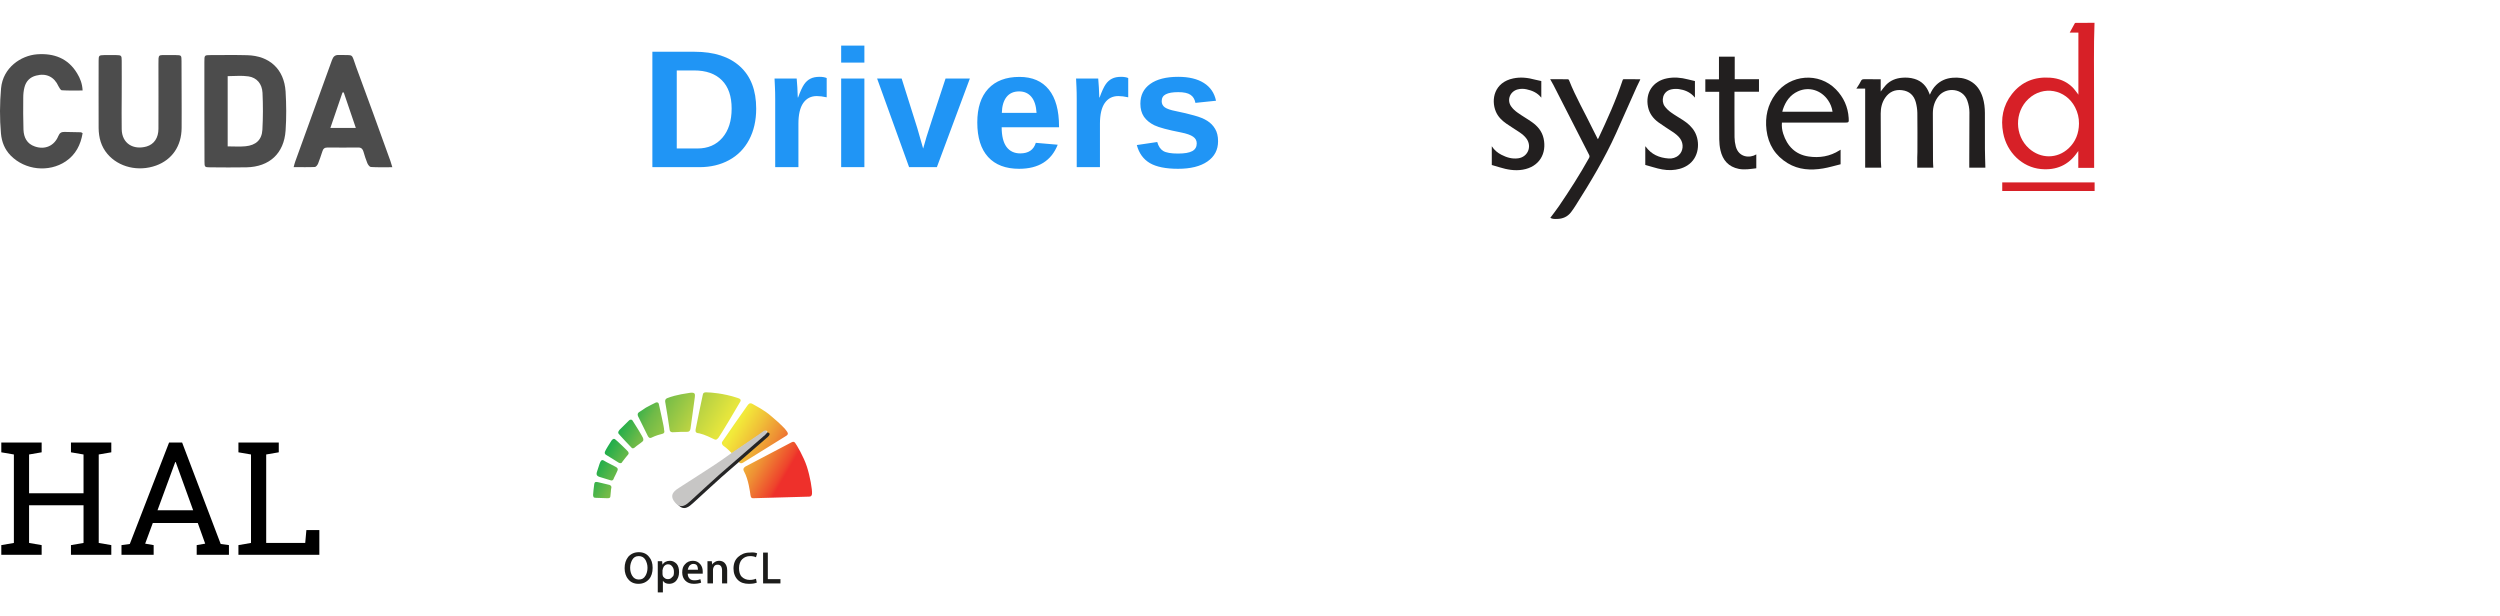 <svg width="548" height="135" viewBox="0 0 548 135" fill="none" xmlns="http://www.w3.org/2000/svg">
<g clip-path="url(#clip0)">
<path d="M459.036 36.791C457.915 36.791 456.731 36.791 455.561 36.791C455.561 35.565 455.561 34.368 455.561 33.101C455.477 33.218 455.416 33.288 455.367 33.364C453.442 36.202 450.729 37.372 447.364 37.054C443.273 36.659 439.908 33.433 439.091 29.141C438.503 26.032 439.049 23.131 441.016 20.611C443.141 17.891 446.007 16.783 449.421 17.032C451.248 17.164 452.882 17.787 454.225 19.068C454.647 19.469 454.98 19.968 455.346 20.418C455.416 20.501 455.471 20.598 455.582 20.764C455.582 16.174 455.582 11.688 455.582 7.153C454.938 7.153 454.301 7.153 453.678 7.153C454.058 6.454 454.419 5.775 454.793 5.111C454.82 5.055 454.917 5.014 454.98 5.014C456.344 5 457.714 5 459.119 5C458.911 10.303 459.036 15.592 459.016 20.881C459.001 26.171 459.029 31.467 459.036 36.791ZM455.713 27.105C455.734 25.831 455.437 24.641 454.855 23.512C452.805 19.552 447.849 18.666 444.629 21.685C441.541 24.578 441.598 29.708 444.747 32.533C447.316 34.838 450.93 34.852 453.429 32.519C454.98 31.065 455.685 29.224 455.713 27.105Z" fill="#D72027"/>
<path d="M412.369 36.756C411.164 36.756 410.001 36.756 408.845 36.756C408.845 30.982 408.845 25.222 408.845 19.427C408.229 19.427 407.612 19.427 406.906 19.427C407.031 19.241 407.128 19.116 407.204 18.984C407.446 18.583 407.73 18.188 407.917 17.766C408.069 17.434 408.27 17.357 408.609 17.364C409.682 17.385 410.755 17.371 411.829 17.371C411.953 17.371 412.078 17.371 412.251 17.371C412.251 18.292 412.251 19.178 412.251 20.064C412.646 19.573 412.985 19.067 413.4 18.631C414.362 17.634 415.574 17.15 416.945 17.039C417.859 16.963 418.765 17.025 419.645 17.288C421.244 17.766 422.269 18.846 422.864 20.376C422.906 20.494 422.954 20.604 423.023 20.77C423.369 19.94 423.799 19.227 424.408 18.638C425.405 17.662 426.616 17.157 427.994 17.046C429.302 16.935 430.576 17.087 431.753 17.704C433.283 18.493 434.142 19.822 434.633 21.421C434.965 22.515 435.083 23.637 435.09 24.765C435.104 27.396 435.083 30.027 435.097 32.657C435.104 33.945 435.16 35.24 435.187 36.528C435.187 36.597 435.187 36.666 435.187 36.756C433.989 36.756 432.812 36.756 431.663 36.756C431.663 36.147 431.663 35.544 431.663 34.935C431.677 31.501 431.704 28.061 431.698 24.627C431.698 23.747 431.531 22.889 431.234 22.051C430.244 19.275 426.644 19.081 425.024 20.978C424.069 22.093 423.681 23.415 423.681 24.841C423.674 28.337 423.702 31.834 423.715 35.33C423.715 35.8 423.757 36.264 423.785 36.756C422.566 36.756 421.389 36.756 420.261 36.756C420.261 36.008 420.254 35.281 420.261 34.547C420.261 34.146 420.296 33.744 420.296 33.336C420.296 30.477 420.323 27.61 420.282 24.751C420.268 23.969 420.143 23.166 419.942 22.404C419.527 20.881 418.516 19.96 416.917 19.767C415.373 19.58 414.134 20.134 413.241 21.414C412.521 22.453 412.251 23.644 412.251 24.883C412.251 28.358 412.272 31.827 412.286 35.302C412.299 35.766 412.341 36.237 412.369 36.756Z" fill="#221F1F"/>
<path d="M405.231 25.866C405.079 23.429 404.124 21.331 402.434 19.594C398.724 15.786 392.417 16.27 389.204 20.598C387.453 22.958 386.871 25.631 387.217 28.511C387.605 31.66 389.135 34.125 391.87 35.78C394.279 37.233 396.917 37.372 399.596 36.929C400.897 36.714 402.164 36.32 403.459 36.008C403.459 34.956 403.459 33.917 403.459 32.817C403.355 32.879 403.293 32.914 403.224 32.955C401.14 34.284 398.834 34.658 396.453 34.305C393.545 33.876 391.752 32.041 390.873 29.286C390.63 28.517 390.527 27.721 390.596 26.877C390.762 26.877 390.894 26.877 391.032 26.877C395.449 26.877 399.866 26.877 404.29 26.877C405.28 26.87 405.294 26.87 405.231 25.866ZM390.679 24.495C390.727 24.315 390.762 24.142 390.817 23.969C391.406 22.231 392.389 20.805 394.106 20.023C396.501 18.922 399.201 19.746 400.724 21.996C401.23 22.744 401.562 23.554 401.694 24.495C398.011 24.495 394.369 24.495 390.679 24.495Z" fill="#221F1F"/>
<path d="M339.801 17.363C341.144 17.363 342.418 17.363 343.685 17.37C343.768 17.37 343.892 17.467 343.92 17.55C345.388 21.275 347.409 24.737 349.147 28.337C349.493 29.05 349.86 29.749 350.241 30.503C350.296 30.427 350.338 30.386 350.358 30.344C352.311 26.184 354.215 22.002 355.661 17.634C355.71 17.495 355.738 17.357 355.945 17.363C357.108 17.377 358.278 17.37 359.441 17.37C359.469 17.37 359.504 17.391 359.559 17.412C359.296 17.959 359.019 18.485 358.777 19.032C357.261 22.424 355.765 25.83 354.235 29.223C351.75 34.72 348.662 39.877 345.436 44.959C345.097 45.492 344.751 46.025 344.363 46.523C343.601 47.514 342.563 47.964 341.331 47.991C340.818 48.005 340.299 48.033 339.828 47.749C340.486 46.863 341.165 46.004 341.781 45.097C344.093 41.691 346.315 38.23 348.316 34.63C348.455 34.38 348.455 34.187 348.323 33.93C345.72 28.842 343.124 23.753 340.528 18.665C340.299 18.243 340.057 17.834 339.801 17.363Z" fill="#221F1F"/>
<path d="M384.98 33.842C384.98 34.88 384.98 35.877 384.98 36.888C383.7 37.04 382.433 37.269 381.152 37.02C378.888 36.57 377.614 35.109 377.123 32.935C376.95 32.166 376.867 31.363 376.86 30.574C376.832 27.237 376.846 23.907 376.846 20.57C376.846 20.432 376.846 20.293 376.846 20.12C375.821 20.12 374.824 20.12 373.807 20.12C373.807 19.2 373.807 18.313 373.807 17.386C374.797 17.386 375.794 17.386 376.797 17.386C376.797 15.71 376.797 14.083 376.797 12.422C377.926 12.422 379.089 12.422 380.252 12.422C380.252 14.056 380.252 15.69 380.252 17.358C382.004 17.358 383.769 17.358 385.569 17.358C385.569 18.286 385.569 19.179 385.569 20.107C383.79 20.107 382.017 20.107 380.197 20.107C380.197 20.266 380.197 20.39 380.197 20.515C380.197 23.713 380.183 26.905 380.21 30.103C380.217 30.775 380.314 31.46 380.487 32.111C381.145 34.541 383.561 34.714 384.98 33.842Z" fill="#221F1F"/>
<path d="M360.646 36.154C360.646 34.797 360.646 33.447 360.646 32.083C360.68 32.097 360.708 32.104 360.729 32.124C361.961 33.848 363.712 34.603 365.762 34.741C366.572 34.797 367.347 34.582 367.977 34.021C368.967 33.149 369.112 31.571 368.323 30.428C367.873 29.778 367.257 29.314 366.613 28.884C365.582 28.192 364.516 27.541 363.512 26.808C362.369 25.97 361.546 24.876 361.248 23.443C360.604 20.334 362.321 17.766 365.443 17.164C366.973 16.866 368.469 17.005 369.957 17.392C370.469 17.531 370.989 17.634 371.529 17.766C371.529 18.943 371.529 20.148 371.529 21.401C371.404 21.262 371.3 21.131 371.189 21.02C370.317 20.141 369.223 19.698 368.026 19.531C367.479 19.455 366.89 19.476 366.35 19.594C364.398 20.03 364.093 22.148 364.882 23.27C365.249 23.796 365.755 24.26 366.274 24.634C367.119 25.25 368.039 25.762 368.919 26.337C369.95 27.015 370.871 27.805 371.487 28.905C372.699 31.072 372.505 34.582 369.881 36.258C368.808 36.943 367.624 37.22 366.371 37.282C365.014 37.344 363.719 37.047 362.432 36.666C361.843 36.514 361.262 36.334 360.646 36.154Z" fill="#221F1F"/>
<path d="M337.855 17.766C337.855 18.957 337.855 20.148 337.855 21.408C336.997 20.328 335.862 19.843 334.608 19.573C333.972 19.435 333.335 19.428 332.691 19.594C331.036 20.009 330.261 21.851 331.209 23.277C331.569 23.817 332.088 24.288 332.622 24.669C333.646 25.409 334.761 26.032 335.792 26.759C337.059 27.652 338.022 28.802 338.361 30.359C339.067 33.599 337.468 36.569 333.785 37.193C332.033 37.49 330.351 37.179 328.682 36.666C328.135 36.5 327.582 36.341 327 36.168C327 34.839 327 33.482 327 32.056C327.554 32.907 328.267 33.496 329.105 33.925C330.261 34.52 331.465 34.887 332.795 34.7C334.865 34.416 335.841 32.18 334.65 30.449C334.214 29.812 333.605 29.349 332.975 28.926C332.047 28.31 331.092 27.722 330.171 27.085C329.195 26.406 328.357 25.576 327.886 24.454C326.792 21.83 327.533 18.05 331.715 17.185C333.335 16.846 334.92 17.032 336.492 17.462C336.935 17.573 337.378 17.656 337.855 17.766Z" fill="#221F1F"/>
<path d="M459.141 41.872C452.377 41.872 445.641 41.872 438.891 41.872C438.891 41.235 438.891 40.619 438.891 39.989C445.641 39.989 452.377 39.989 459.141 39.989C459.141 40.619 459.141 41.228 459.141 41.872Z" fill="#D72027"/>
<g opacity="0.7">
<path d="M44.799 24.352C44.799 20.743 44.799 17.158 44.799 13.549C44.799 12.1 44.799 12.076 46.198 12.076C48.85 12.076 51.527 12.027 54.178 12.1C59.089 12.223 62.281 15.169 62.601 20.055C62.772 22.904 62.797 25.776 62.601 28.625C62.256 33.634 59.065 36.58 54.007 36.678C51.355 36.727 48.679 36.703 46.027 36.678C44.873 36.678 44.824 36.605 44.824 35.377C44.799 31.718 44.799 28.035 44.799 24.352ZM49.907 32.087C51.306 32.087 52.558 32.185 53.81 32.062C56.093 31.841 57.395 30.663 57.518 28.428C57.665 25.752 57.665 23.026 57.542 20.35C57.444 18.361 56.29 17.011 54.448 16.741C52.975 16.52 51.478 16.692 49.907 16.692C49.907 21.823 49.907 26.881 49.907 32.087Z" fill="black"/>
<path d="M39.813 21.037C39.813 23.37 39.838 25.702 39.813 28.035C39.789 32.012 37.726 35.008 34.215 36.285C30.336 37.684 26.014 36.653 23.559 33.756C22.159 32.111 21.644 30.171 21.619 28.059C21.595 23.149 21.619 18.238 21.619 13.327C21.619 12.149 21.693 12.1 22.872 12.075C23.731 12.075 24.591 12.075 25.45 12.075C26.603 12.1 26.678 12.149 26.678 13.352C26.702 15.93 26.678 18.508 26.678 21.086C26.678 23.492 26.628 25.923 26.678 28.329C26.727 31.497 29.28 32.921 32.128 32.111C33.798 31.62 34.731 30.195 34.731 28.231C34.756 23.517 34.731 18.827 34.731 14.113C34.731 11.78 34.633 12.1 36.794 12.075C37.358 12.075 37.947 12.075 38.513 12.075C39.764 12.1 39.789 12.1 39.789 13.425C39.813 15.954 39.813 18.483 39.813 21.037Z" fill="black"/>
<path d="M86 36.654C84.28 36.654 82.782 36.703 81.286 36.605C81.015 36.58 80.671 36.114 80.524 35.77C80.18 34.935 79.91 34.076 79.664 33.216C79.493 32.652 79.198 32.333 78.535 32.333C76.276 32.357 74.042 32.357 71.783 32.333C71.12 32.333 70.825 32.627 70.653 33.216C70.358 34.1 70.064 35.009 69.721 35.868C69.597 36.163 69.278 36.58 69.033 36.605C67.535 36.678 66.038 36.629 64.368 36.629C64.515 36.089 64.589 35.745 64.712 35.426C67.388 28.011 70.088 20.596 72.765 13.181C73.06 12.37 73.452 12.002 74.361 12.051C77.725 12.174 76.915 11.536 78.068 14.678C80.622 21.529 83.102 28.428 85.582 35.303C85.681 35.647 85.778 35.991 86 36.654ZM77.995 28.036C77.062 25.31 76.203 22.781 75.344 20.252C75.245 20.252 75.171 20.277 75.074 20.277C74.189 22.83 73.33 25.359 72.421 28.036C74.386 28.036 76.079 28.036 77.995 28.036Z" fill="black"/>
<path d="M18.109 19.834C16.537 19.834 15.039 19.884 13.541 19.785C13.296 19.761 13.001 19.245 12.83 18.926C11.897 16.839 10.153 15.979 7.919 16.569C6.568 16.913 5.709 17.797 5.366 19.122C5.169 19.859 5.096 20.645 5.096 21.43C5.071 23.763 5.071 26.096 5.144 28.428C5.218 30.147 5.906 31.522 7.649 32.111C9.834 32.872 11.897 31.988 12.78 29.828C13.076 29.116 13.468 28.895 14.156 28.919C15.334 28.968 16.513 28.944 17.716 28.993C17.814 28.993 17.936 29.091 18.109 29.189C17.692 31.743 16.586 33.904 14.401 35.377C10.693 37.857 5.488 37.292 2.345 34.1C1.019 32.75 0.381 31.105 0.209 29.263C-0.085 25.973 -0.061 22.658 0.234 19.343C0.651 14.826 4.58 12.174 8.115 11.904C11.799 11.633 14.917 12.763 16.905 16.078C17.569 17.158 18.035 18.337 18.109 19.834Z" fill="black"/>
</g>
<path d="M143.057 124.464C143.057 125.491 142.797 126.347 142.278 126.946C141.673 127.631 140.894 127.973 139.944 127.973C138.993 127.973 138.214 127.631 137.695 126.946C137.177 126.347 136.917 125.491 136.917 124.549C136.917 123.522 137.177 122.752 137.695 122.067C138.301 121.382 139.079 121.04 140.03 121.04C140.981 121.04 141.76 121.382 142.278 122.067C142.797 122.666 143.057 123.437 143.057 124.464ZM141.933 124.464C141.933 123.779 141.76 123.265 141.5 122.752C141.154 122.153 140.635 121.896 140.03 121.896C139.338 121.896 138.906 122.153 138.56 122.752C138.301 123.265 138.128 123.779 138.128 124.464C138.128 125.148 138.301 125.748 138.56 126.176C138.906 126.775 139.424 127.032 140.03 127.032C140.722 127.032 141.154 126.775 141.5 126.176C141.76 125.748 141.933 125.148 141.933 124.464Z" fill="#1C1C1A"/>
<path d="M148.851 125.406C148.851 126.262 148.592 126.861 148.16 127.375C147.727 127.803 147.209 127.974 146.69 127.974C145.998 127.974 145.566 127.717 145.306 127.289V129.857H144.182V124.636C144.182 124.122 144.182 123.609 144.182 123.009H145.133L145.22 123.78C145.566 123.181 146.171 122.924 146.863 122.924C147.467 122.924 147.9 123.181 148.333 123.609C148.679 124.037 148.851 124.636 148.851 125.406ZM147.727 125.406C147.727 124.892 147.641 124.55 147.381 124.208C147.122 123.865 146.863 123.694 146.43 123.694C146.171 123.694 145.911 123.78 145.739 123.951C145.479 124.122 145.393 124.379 145.306 124.636C145.306 124.807 145.22 124.892 145.22 124.978V125.748C145.22 126.091 145.306 126.433 145.566 126.604C145.825 126.861 146.084 126.947 146.43 126.947C146.863 126.947 147.122 126.775 147.381 126.433C147.641 126.348 147.727 125.92 147.727 125.406Z" fill="#1C1C1A"/>
<path d="M154.038 125.235C154.038 125.406 154.038 125.577 154.038 125.748H150.752C150.752 126.262 150.925 126.604 151.185 126.861C151.445 127.118 151.79 127.204 152.222 127.204C152.742 127.204 153.174 127.118 153.519 126.947L153.692 127.717C153.261 127.888 152.655 127.974 152.049 127.974C151.272 127.974 150.666 127.717 150.234 127.289C149.802 126.861 149.542 126.262 149.542 125.492C149.542 124.721 149.715 124.122 150.148 123.694C150.579 123.181 151.185 122.924 151.876 122.924C152.568 122.924 153.088 123.181 153.519 123.694C153.865 124.122 154.038 124.636 154.038 125.235ZM153.001 124.892C153.001 124.55 152.915 124.293 152.828 124.037C152.655 123.694 152.309 123.609 151.963 123.609C151.618 123.609 151.358 123.78 151.099 124.037C150.925 124.293 150.839 124.55 150.752 124.892H153.001Z" fill="#1C1C1A"/>
<path d="M159.399 127.888H158.275V125.064C158.275 124.208 157.929 123.78 157.324 123.78C156.978 123.78 156.719 123.865 156.546 124.122C156.373 124.379 156.286 124.636 156.286 124.978V127.888H155.076V124.379C155.076 123.951 155.076 123.523 155.076 123.009H156.028L156.114 123.78C156.2 123.523 156.459 123.352 156.719 123.181C156.978 123.009 157.324 122.924 157.67 122.924C158.102 122.924 158.535 123.095 158.794 123.352C159.14 123.694 159.399 124.208 159.399 124.978V127.888Z" fill="#1C1C1A"/>
<path d="M165.971 121.297L165.712 122.153C165.365 121.981 164.934 121.896 164.415 121.896C163.722 121.896 163.118 122.153 162.685 122.58C162.252 123.008 161.993 123.693 161.993 124.549C161.993 125.319 162.166 126.004 162.599 126.432C163.031 126.86 163.636 127.117 164.328 127.117C164.847 127.117 165.279 127.031 165.712 126.86L165.885 127.716C165.452 127.887 164.934 127.973 164.155 127.973C163.118 127.973 162.339 127.716 161.734 127.117C161.129 126.518 160.783 125.662 160.783 124.635C160.783 123.522 161.129 122.666 161.821 122.067C162.512 121.468 163.291 121.125 164.328 121.125C165.106 121.04 165.625 121.125 165.971 121.297Z" fill="#1C1C1A"/>
<path d="M171.074 127.888H167.27V121.126H168.307V126.946H171.074V127.888Z" fill="#1C1C1A"/>
<path fill-rule="evenodd" clip-rule="evenodd" d="M135.016 102.361C134.756 102.19 132.94 101.334 132.421 100.992C131.903 100.65 131.73 100.992 131.556 101.334C131.383 101.677 131.037 102.961 130.864 103.389C130.606 104.159 130.951 104.33 131.297 104.501C131.643 104.587 133.286 105.1 133.805 105.272C134.323 105.443 134.496 105.1 134.583 104.758C134.843 104.245 135.189 103.56 135.361 103.132C135.534 102.704 135.275 102.533 135.016 102.361ZM134.929 96.37C134.669 96.113 134.41 96.113 134.064 96.541C133.718 97.055 132.767 98.595 132.68 98.852C132.335 99.451 132.853 99.708 132.853 99.708C132.853 99.708 135.534 101.334 135.62 101.42C135.793 101.506 136.226 101.677 136.399 101.249C136.659 100.906 137.523 99.794 137.696 99.623C137.869 99.451 137.782 99.195 137.696 99.023C137.609 98.852 135.189 96.541 134.929 96.37ZM161.648 87.212C158.535 86.184 155.681 86.013 155.076 86.013C154.125 85.928 154.125 86.27 154.038 86.612C153.952 86.955 152.569 93.546 152.482 94.145C152.395 94.829 152.655 94.915 153.347 95.001C154.471 95.257 156.028 96.028 156.546 96.284C157.065 96.541 157.238 96.199 157.498 95.942C157.757 95.685 161.994 88.581 162.254 88.067C162.513 87.64 162.254 87.383 161.648 87.212ZM138.647 92.176C138.387 91.834 138.042 92.005 137.869 92.176C137.609 92.433 135.793 94.23 135.793 94.23C135.361 94.744 135.534 95.001 135.62 95.086C135.707 95.257 138.129 97.825 138.388 98.082C138.647 98.424 138.993 98.253 139.252 97.996C139.512 97.74 140.549 97.055 140.809 96.798C141.155 96.541 140.982 96.199 140.982 96.113C141.068 96.028 138.906 92.518 138.647 92.176ZM133.632 106.299C133.113 106.213 131.643 105.785 131.124 105.7C130.692 105.614 130.346 105.528 130.26 106.128C130.173 106.727 130 108.182 130 108.524C130.087 108.867 130 109.123 130.606 109.123C130.606 109.123 132.853 109.209 133.113 109.209C133.459 109.209 133.805 109.209 133.805 108.695C133.891 108.182 133.891 107.412 133.977 107.069C134.064 106.812 134.064 106.47 133.632 106.299ZM144.441 88.667C144.354 88.153 144.008 88.153 143.749 88.239C143.489 88.324 141.933 89.18 141.587 89.351C141.242 89.608 140.03 90.379 140.03 90.379C139.685 90.635 139.771 90.978 139.858 91.234C139.944 91.491 141.933 95.343 142.019 95.6C142.192 95.856 142.365 96.199 142.97 95.856C143.662 95.514 144.786 95.172 145.219 95.086C145.738 94.915 145.651 94.573 145.565 94.23C145.651 93.888 144.527 89.18 144.441 88.667ZM172.37 94.401C172.111 93.973 170.9 92.775 169.171 91.32C167.441 89.779 165.54 88.924 165.02 88.581C164.328 88.153 164.07 88.581 163.81 88.924C163.55 89.266 158.362 96.712 158.275 96.884C158.189 97.055 158.189 97.483 158.708 97.825C159.227 98.168 159.832 98.767 160.437 99.366C163.118 97.568 167.01 94.915 167.528 94.573C168.22 94.145 168.22 94.744 168.22 94.744L161.648 100.478C161.648 100.478 161.561 100.564 161.475 100.65C161.734 100.992 161.994 101.249 161.994 101.334C162.167 101.506 162.427 101.677 162.858 101.42C163.291 101.163 171.938 95.771 172.37 95.514C172.889 95.172 172.716 94.829 172.37 94.401ZM176.867 102.276C176.175 100.136 174.619 97.483 174.273 97.055C173.927 96.627 173.494 96.969 173.149 97.14C172.803 97.311 163.723 102.105 163.377 102.276C163.031 102.533 162.772 102.789 163.118 103.389C164.07 105.1 164.415 107.925 164.501 108.524C164.588 109.123 164.761 109.209 165.107 109.209C165.453 109.209 176.867 108.867 177.213 108.867C177.559 108.867 177.904 108.867 177.99 108.267C178.077 107.326 177.559 104.416 176.867 102.276ZM151.272 86.099C148.245 86.527 146.862 87.04 146.429 87.212C145.824 87.383 145.738 87.811 145.824 88.153C145.911 88.496 146.775 93.973 146.775 94.145C146.775 94.316 146.862 94.829 147.639 94.744C148.591 94.658 149.888 94.658 150.58 94.658C151.185 94.658 151.272 94.316 151.358 93.973C151.445 93.631 152.222 87.468 152.309 87.04C152.309 86.612 152.569 85.928 151.272 86.099Z" fill="url(#paint0_linear)"/>
<path d="M168.653 95.001C168.653 95.001 168.393 94.573 167.874 95.001C167.269 95.514 160.264 100.136 158.708 101.335C157.151 102.447 150.666 106.556 149.629 107.241C148.678 107.84 147.121 108.781 148.505 110.493C149.888 112.205 151.099 111.007 151.964 110.236C152.828 109.466 158.448 104.245 159.918 103.046C161.388 101.763 167.701 96.285 168.306 95.771C168.739 95.343 168.739 95.172 168.653 95.001Z" fill="#252526"/>
<path d="M168.047 94.572C168.047 94.572 167.787 94.144 167.268 94.572C166.663 95.086 159.659 99.708 158.102 100.906C156.546 102.019 150.061 106.127 149.023 106.812C148.072 107.411 146.516 108.352 147.899 110.064C149.283 111.776 150.493 110.578 151.358 109.808C152.222 109.037 157.843 103.816 159.313 102.618C160.783 101.334 167.095 95.856 167.701 95.342C168.22 94.914 168.133 94.658 168.047 94.572Z" fill="#C7C6C5"/>
<path d="M165.757 23.805C165.757 26.414 165.237 28.694 164.198 30.645C163.171 32.584 161.71 34.068 159.814 35.097C157.93 36.126 155.767 36.641 153.327 36.641H143V11.346H152.24C156.54 11.346 159.868 12.424 162.223 14.578C164.578 16.72 165.757 19.796 165.757 23.805ZM160.375 23.805C160.375 21.088 159.663 19.018 158.237 17.594C156.812 16.158 154.776 15.44 152.132 15.44H148.345V32.548H152.874C155.169 32.548 156.993 31.764 158.346 30.196C159.698 28.628 160.375 26.498 160.375 23.805ZM169.924 36.641V21.777C169.924 20.712 169.906 19.826 169.869 19.12C169.845 18.402 169.815 17.767 169.778 17.217H174.634C174.671 17.432 174.719 18.09 174.78 19.192C174.839 20.281 174.87 21.005 174.87 21.364H174.942C175.437 19.999 175.878 19.042 176.265 18.491C176.651 17.929 177.111 17.516 177.642 17.253C178.174 16.977 178.838 16.84 179.635 16.84C180.287 16.84 180.813 16.93 181.211 17.109V21.328C180.39 21.148 179.665 21.058 179.037 21.058C177.769 21.058 176.778 21.567 176.066 22.584C175.365 23.602 175.014 25.11 175.014 27.108V36.641H169.924ZM184.382 13.716V10H189.473V13.716H184.382ZM184.382 36.641V17.217H189.473V36.641H184.382ZM205.362 36.641H199.275L192.262 17.217H197.644L201.069 28.078C201.25 28.676 201.678 30.172 202.355 32.566C202.475 32.075 202.723 31.213 203.097 29.981C203.472 28.748 204.861 24.493 207.264 17.217H212.592L205.362 36.641ZM223.39 37C220.443 37 218.179 36.138 216.595 34.415C215.014 32.679 214.222 30.154 214.222 26.839C214.222 23.632 215.025 21.166 216.632 19.443C218.238 17.72 220.515 16.858 223.462 16.858C226.277 16.858 228.427 17.785 229.913 19.64C231.398 21.483 232.142 24.188 232.142 27.755V27.898H219.567C219.567 29.789 219.917 31.22 220.618 32.189C221.331 33.146 222.339 33.625 223.643 33.625C225.443 33.625 226.579 32.853 227.05 31.309L231.85 31.722C230.462 35.241 227.642 37 223.39 37ZM223.39 20.035C222.194 20.035 221.27 20.448 220.618 21.274C219.978 22.1 219.64 23.255 219.603 24.739H227.213C227.116 23.171 226.736 21.998 226.072 21.22C225.407 20.43 224.513 20.035 223.39 20.035ZM236.018 36.641V21.777C236.018 20.712 236.001 19.826 235.964 19.12C235.94 18.402 235.91 17.767 235.873 17.217H240.729C240.766 17.432 240.814 18.09 240.873 19.192C240.934 20.281 240.965 21.005 240.965 21.364H241.037C241.532 19.999 241.973 19.042 242.36 18.491C242.746 17.929 243.206 17.516 243.737 17.253C244.269 16.977 244.933 16.84 245.73 16.84C246.382 16.84 246.908 16.93 247.306 17.109V21.328C246.485 21.148 245.76 21.058 245.132 21.058C243.863 21.058 242.873 21.567 242.161 22.584C241.46 23.602 241.109 25.11 241.109 27.108V36.641H236.018ZM267 30.968C267 32.847 266.221 34.325 264.663 35.402C263.117 36.468 260.973 37 258.232 37C255.537 37 253.472 36.581 252.035 35.743C250.61 34.894 249.661 33.577 249.191 31.794L253.666 31.13C253.919 32.051 254.354 32.703 254.969 33.087C255.598 33.469 256.685 33.661 258.232 33.661C259.657 33.661 260.696 33.481 261.347 33.122C262 32.763 262.325 32.201 262.325 31.435C262.325 30.812 262.06 30.322 261.528 29.963C261.009 29.592 260.122 29.281 258.865 29.029C255.99 28.467 254.052 27.946 253.05 27.467C252.047 26.977 251.28 26.349 250.748 25.582C250.23 24.805 249.969 23.853 249.969 22.728C249.969 20.873 250.688 19.431 252.125 18.402C253.574 17.36 255.622 16.84 258.267 16.84C260.598 16.84 262.471 17.289 263.884 18.186C265.309 19.084 266.197 20.382 266.548 22.082L262.036 22.549C261.891 21.759 261.535 21.172 260.967 20.789C260.399 20.394 259.5 20.197 258.267 20.197C257.06 20.197 256.154 20.352 255.55 20.664C254.945 20.963 254.644 21.471 254.644 22.189C254.644 22.752 254.873 23.201 255.332 23.536C255.803 23.859 256.588 24.128 257.687 24.344C259.221 24.655 260.581 24.978 261.764 25.313C262.96 25.636 263.914 26.025 264.627 26.48C265.352 26.935 265.926 27.521 266.348 28.239C266.782 28.945 267 29.855 267 30.968Z" fill="#2095F5"/>
<path d="M0.286 99.147V97H9.129V99.147L6.373 99.621V108.126H18.311V99.621L15.555 99.147V97H18.311H21.642H24.398V99.147L21.642 99.621V119.014L24.398 119.489V121.619H15.555V119.489L18.311 119.014V110.747H6.373V119.014L9.129 119.489V121.619H0.286V119.489L3.042 119.014V99.621L0.286 99.147Z" fill="black"/>
<path d="M26.63 119.489L28.456 119.235L37.062 97H39.92L48.374 119.235L50.184 119.489V121.619H43.116V119.489L44.976 119.168L43.352 114.636H33.495L31.821 119.168L33.681 119.489V121.619H26.63V119.489ZM34.526 111.846H42.338L38.517 101.278H38.415L34.526 111.846Z" fill="black"/>
<path d="M52.263 121.619V119.489L55.019 119.014V99.621L52.263 99.147V97H55.019H58.35H61.106V99.147L58.35 99.621V119.014H66.905L67.159 116.191H70V121.619H52.263Z" fill="black"/>
</g>
<defs>
<linearGradient id="paint0_linear" x1="136.406" y1="92.425" x2="169.649" y2="111.814" gradientUnits="userSpaceOnUse">
<stop stop-color="#1DAD4B"/>
<stop offset="0.13" stop-color="#6FBA48"/>
<stop offset="0.341" stop-color="#B8D243"/>
<stop offset="0.493" stop-color="#E2E43D"/>
<stop offset="0.569" stop-color="#F2EB3A"/>
<stop offset="0.609" stop-color="#F2DD39"/>
<stop offset="0.687" stop-color="#F0C038"/>
<stop offset="0.797" stop-color="#EE9034"/>
<stop offset="0.933" stop-color="#EE442C"/>
<stop offset="0.956" stop-color="#EE302B"/>
</linearGradient>
<clipPath id="clip0">
<rect width="548" height="135" fill="white"/>
</clipPath>
</defs>
</svg>
